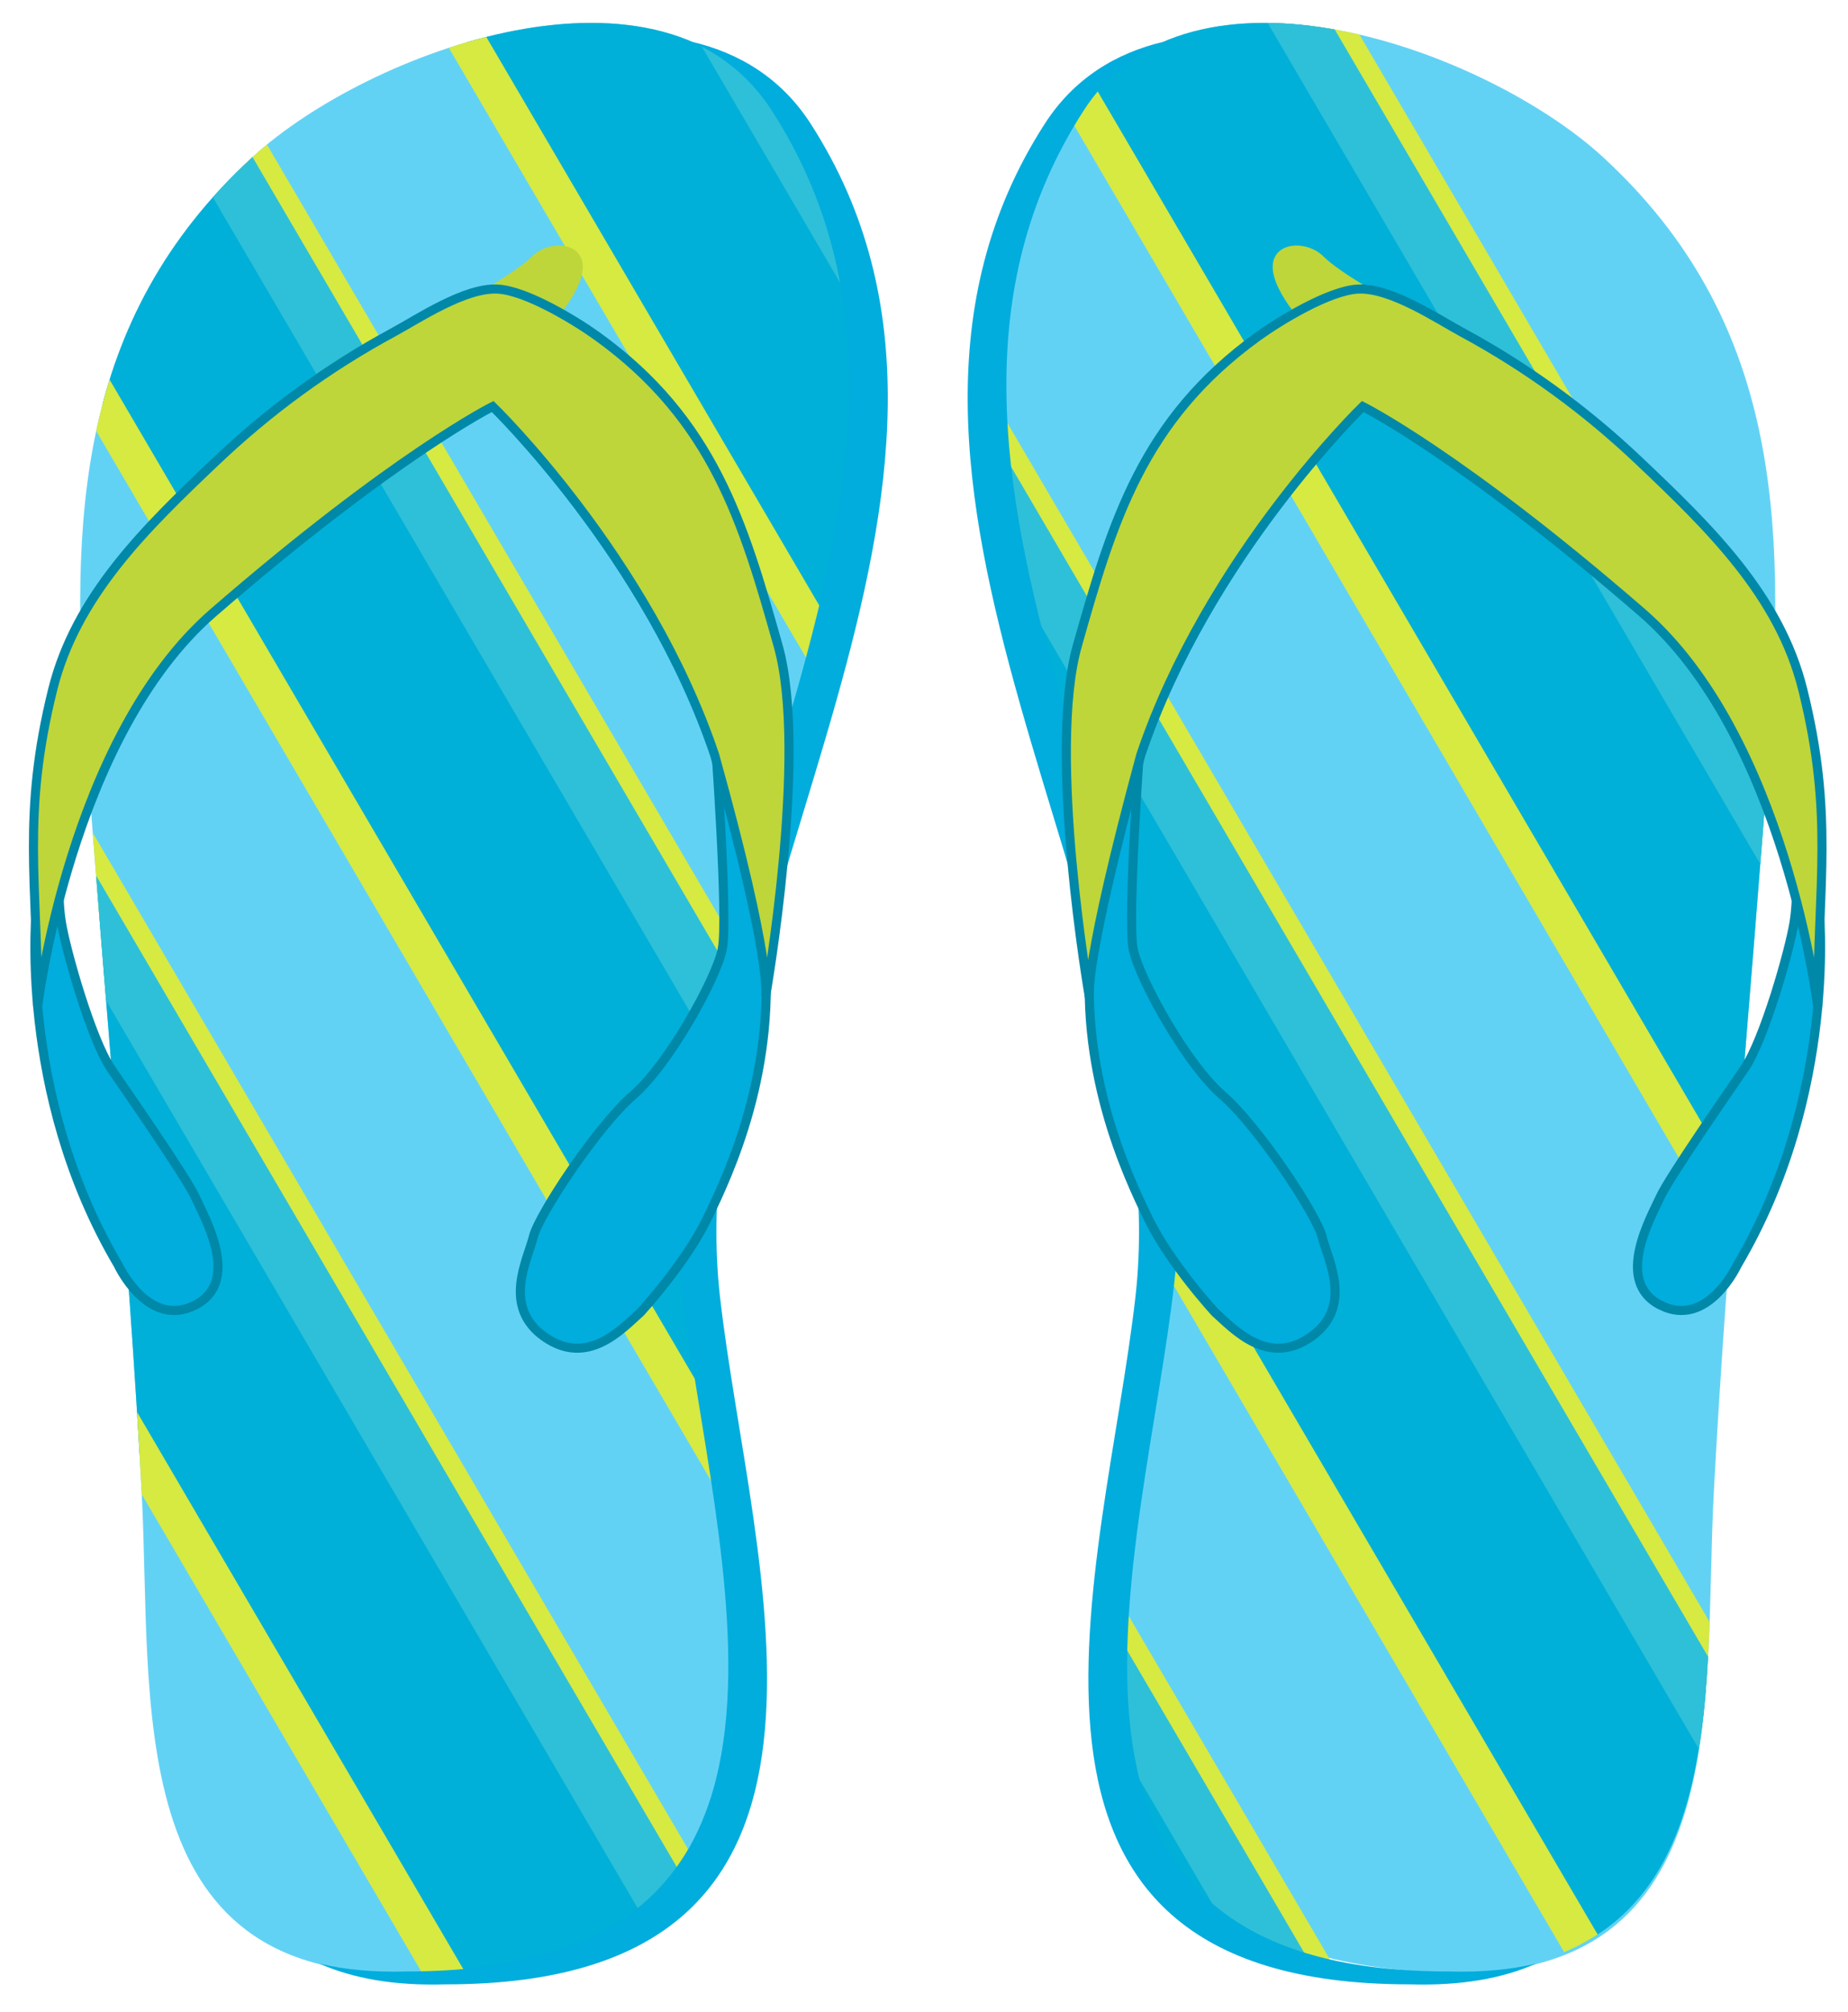 <?xml version="1.0" encoding="UTF-8" standalone="no"?>
<svg
   xmlns:dc="http://purl.org/dc/elements/1.1/"
   xmlns:cc="http://creativecommons.org/ns#"
   xmlns:rdf="http://www.w3.org/1999/02/22-rdf-syntax-ns#"
   xmlns:svg="http://www.w3.org/2000/svg"
   xmlns="http://www.w3.org/2000/svg"
   id="svg1932"
   version="1.1"
   viewBox="0 0 71.752 78.121"
   height="78.121mm"
   width="71.752mm">
  <defs
     id="defs1926">
    <clipPath
       id="clipPath106"
       clipPathUnits="userSpaceOnUse">
      <path
         id="path104"
         d="m 2187.21,2830.68 c 320.61,0 283.24,300.44 295.35,528.35 14.69,276.15 41.46,549.01 61.18,824.35 17.43,243.58 11.99,464.8 -183,644.32 -126.26,116.23 -452.89,238.62 -574.68,49.85 -253.74,-393.32 146.08,-874.96 99.7,-1289.31 -33.48,-299.03 -195.51,-757.56 301.45,-757.56 z m -1138.52,0 c -320.6,0 -283.237,300.44 -295.346,528.35 -14.696,276.15 -41.453,549.01 -61.172,824.35 -17.442,243.58 -12,464.8 182.988,644.32 126.26,116.23 452.9,238.62 574.69,49.85 253.73,-393.32 -146.09,-874.96 -99.71,-1289.31 33.49,-299.03 195.51,-757.56 -301.45,-757.56 z" />
    </clipPath>
    <clipPath
       id="clipPath258"
       clipPathUnits="userSpaceOnUse">
      <path
         id="path256"
         d="m 4441.53,2795.99 c 320.6,0 283.24,300.43 295.35,528.34 14.69,276.15 41.45,549 61.17,824.35 17.42,243.58 11.99,464.8 -183.01,644.32 -126.25,116.23 -452.89,238.62 -574.68,49.84 -253.72,-393.32 146.09,-874.96 99.7,-1289.3 -33.47,-299.04 -195.5,-757.55 301.47,-757.55 z m -1138.53,0 c -320.6,0 -283.23,300.43 -295.34,528.34 -14.7,276.15 -41.47,549 -61.18,824.35 -17.44,243.58 -12,464.8 182.99,644.32 126.26,116.23 452.89,238.62 574.69,49.84 253.74,-393.32 -146.09,-874.96 -99.71,-1289.3 33.48,-299.04 195.53,-757.55 -301.45,-757.55 z" />
    </clipPath>
    <clipPath
       id="clipPath620"
       clipPathUnits="userSpaceOnUse">
      <path
         id="path618"
         d="m 6701.74,2810.93 c 320.61,0 283.25,300.44 295.35,528.36 14.69,276.14 41.45,549 61.18,824.34 17.42,243.59 11.99,464.81 -182.99,644.32 -126.27,116.23 -452.89,238.62 -574.69,49.85 -253.75,-393.32 146.08,-874.96 99.69,-1289.31 -33.48,-299.02 -195.49,-757.56 301.46,-757.56 z m -1138.53,0 c -320.59,0 -283.22,300.44 -295.33,528.36 -14.69,276.14 -41.47,549 -61.18,824.34 -17.44,243.59 -12.01,464.81 182.99,644.32 126.27,116.23 452.89,238.62 574.69,49.85 253.73,-393.32 -146.09,-874.96 -99.71,-1289.31 33.48,-299.02 195.51,-757.56 -301.46,-757.56 z" />
    </clipPath>
  </defs>
  <g
     transform="translate(2.467,-51.564)"
     id="layer1">
    <g
       id="g2811"
       transform="matrix(0.353,0,0,-0.353,-194.686,227.093)">
      <path
         id="path610"
         style="fill:#62d2f4;fill-opacity:1;fill-rule:nonzero;stroke:none;stroke-width:0.1"
         d="m 589.644,280.26 c 49.674,1.52 33.494,45.854 30.146,75.756 -4.638,41.435 35.344,89.599 9.971,128.931 -12.18,18.877 -44.842,6.638 -57.469,-4.985 -19.5,-17.951 -20.043,-40.073 -18.299,-64.432 1.971,-27.534 4.649,-54.82 6.118,-82.434 1.211,-22.792 -2.51,-53.816 29.533,-52.836" />
      <path
         id="path612"
         style="fill:#62d2f4;fill-opacity:1;fill-rule:nonzero;stroke:none;stroke-width:0.1"
         d="m 703.497,280.26 c -49.672,1.52 -33.494,45.854 -30.146,75.756 4.639,41.435 -35.344,89.599 -9.969,128.931 12.18,18.877 44.842,6.638 57.469,-4.985 19.498,-17.951 20.041,-40.073 18.299,-64.432 -1.973,-27.534 -4.649,-54.82 -6.118,-82.434 -1.21,-22.792 2.51,-53.816 -29.535,-52.836" />
      <g
         id="g614"
         transform="matrix(0.1,0,0,0.1,33.323,-0.833)">
        <g
           clip-path="url(#clipPath620)"
           id="g616">
          <path
             id="path622"
             style="fill:#00b0d8;fill-opacity:1;fill-rule:nonzero;stroke:none"
             d="M 6164.97,2400.41 5923.36,2258.91 4643.87,4443.59 4885.49,4585.1 6164.97,2400.41" />
          <path
             id="path624"
             style="fill:none;stroke:#d6ea42;stroke-width:41.256;stroke-linecap:butt;stroke-linejoin:miter;stroke-miterlimit:4;stroke-dasharray:none;stroke-opacity:1"
             d="m 6164.97,2400.41 -241.61,-141.5 -1279.49,2184.68 241.62,141.51 z" />
          <path
             id="path626"
             style="fill:#2ec0d8;fill-opacity:1;fill-rule:nonzero;stroke:none"
             d="m 6164.97,2400.41 -51.78,-30.31 -1279.47,2184.67 51.77,30.33 1279.48,-2184.69" />
          <path
             id="path628"
             style="fill:#00b0d8;fill-opacity:1;fill-rule:nonzero;stroke:none"
             d="M 6637.72,2677.29 6396.1,2535.78 5116.63,4720.46 5358.23,4861.97 6637.72,2677.29" />
          <path
             id="path630"
             style="fill:none;stroke:#d6ea42;stroke-width:41.256;stroke-linecap:butt;stroke-linejoin:miter;stroke-miterlimit:4;stroke-dasharray:none;stroke-opacity:1"
             d="m 6637.72,2677.29 -241.62,-141.51 -1279.47,2184.68 241.6,141.51 z" />
          <path
             id="path632"
             style="fill:#2ec0d8;fill-opacity:1;fill-rule:nonzero;stroke:none"
             d="m 6637.72,2677.29 -51.78,-30.32 -1279.49,2184.67 51.78,30.33 1279.49,-2184.68" />
          <path
             id="path634"
             style="fill:#00b0d8;fill-opacity:1;fill-rule:nonzero;stroke:none"
             d="m 7132.11,2917.17 -241.62,-141.51 -1301.13,2221.67 241.62,141.5 1301.13,-2221.66" />
          <path
             id="path636"
             style="fill:none;stroke:#d6ea42;stroke-width:41.604;stroke-linecap:butt;stroke-linejoin:miter;stroke-miterlimit:4;stroke-dasharray:none;stroke-opacity:1"
             d="m 7132.11,2917.17 -241.62,-141.51 -1301.13,2221.67 241.62,141.5 z" />
          <path
             id="path638"
             style="fill:#2ec0d8;fill-opacity:1;fill-rule:nonzero;stroke:none"
             d="m 7110.45,2954.16 -51.77,-30.32 -1279.48,2184.67 51.78,30.32 1279.47,-2184.67" />
          <path
             id="path640"
             style="fill:#00b0d8;fill-opacity:1;fill-rule:nonzero;stroke:none"
             d="M 7585.22,3232.21 7343.6,3090.71 6064.13,5275.38 6305.75,5416.89 7585.22,3232.21" />
          <path
             id="path642"
             style="fill:none;stroke:#d6ea42;stroke-width:41.256;stroke-linecap:butt;stroke-linejoin:miter;stroke-miterlimit:4;stroke-dasharray:none;stroke-opacity:1"
             d="m 7585.22,3232.21 -241.62,-141.5 -1279.47,2184.67 241.62,141.51 z" />
          <path
             id="path644"
             style="fill:#2ec0d8;fill-opacity:1;fill-rule:nonzero;stroke:none"
             d="m 7585.22,3232.21 -51.78,-30.32 -1279.47,2184.67 51.78,30.33 1279.47,-2184.68" />
        </g>
      </g>
      <path
         id="path646"
         style="fill:#00addd;fill-opacity:1;fill-rule:nonzero;stroke:none;stroke-width:0.1"
         d="m 633.679,483.663 c -3.197,4.957 -7.809,7.765 -13.096,9.006 3.496,-1.559 6.533,-4.014 8.838,-7.586 25.373,-39.332 -14.607,-87.497 -9.969,-128.932 3.346,-29.901 19.549,-75.755 -30.146,-75.755 -3.668,-0.112 -6.863,0.199 -9.654,0.865 3.662,-1.619 8.22,-2.459 13.912,-2.285 49.695,0 33.492,45.854 30.144,75.756 -4.638,41.435 35.344,89.6 9.971,128.931" />
      <path
         id="path648"
         style="fill:#00addd;fill-opacity:1;fill-rule:nonzero;stroke:none;stroke-width:0.1"
         d="m 548.55,397.581 c 0,0 -2.24,-20.485 8.981,-39.477 0,0 3.253,-7.038 8.439,-4.423 5.141,2.591 1.027,9.7 0.041,11.886 -0.982,2.173 -7.904,12.132 -9.297,14.178 -2.137,3.142 -4.947,12.97 -5.443,16.1 -0.49,3.104 -0.34,8.108 1.076,12.228 0,0 -3.223,-6.43 -3.797,-10.492" />
      <path
         id="path650"
         style="fill:none;stroke:#0088a8;stroke-width:1;stroke-linecap:butt;stroke-linejoin:miter;stroke-miterlimit:4;stroke-dasharray:none;stroke-opacity:1"
         d="m 548.55,397.581 c 0,0 -2.24,-20.485 8.981,-39.477 0,0 3.253,-7.038 8.439,-4.423 5.141,2.591 1.027,9.7 0.041,11.886 -0.982,2.173 -7.904,12.132 -9.297,14.178 -2.137,3.142 -4.947,12.97 -5.443,16.1 -0.49,3.104 -0.34,8.108 1.076,12.228 0,0 -3.223,-6.43 -3.797,-10.492 z" />
      <path
         id="path652"
         style="fill:#00addd;fill-opacity:1;fill-rule:nonzero;stroke:none;stroke-width:0.1"
         d="m 623.138,416.709 c 0,0 1.527,-20.582 0.826,-23.903 -0.707,-3.351 -5.947,-12.716 -9.795,-16.024 -3.885,-3.343 -10.377,-13.128 -10.98,-15.587 -0.608,-2.475 -3.479,-7.68 1.224,-10.992 4.735,-3.332 8.494,0.845 10.559,2.69 0,0 4.912,5.32 7.344,10.324 2.398,4.935 7.84,16.553 6.191,30.714 -1.59,13.658 -5.369,22.778 -5.369,22.778" />
      <path
         id="path654"
         style="fill:none;stroke:#0088a8;stroke-width:1;stroke-linecap:butt;stroke-linejoin:miter;stroke-miterlimit:4;stroke-dasharray:none;stroke-opacity:1"
         d="m 623.138,416.709 c 0,0 1.527,-20.582 0.826,-23.903 -0.707,-3.351 -5.947,-12.716 -9.795,-16.024 -3.885,-3.343 -10.377,-13.128 -10.98,-15.587 -0.608,-2.475 -3.479,-7.68 1.224,-10.992 4.735,-3.332 8.494,0.845 10.559,2.69 0,0 4.912,5.32 7.344,10.324 2.398,4.935 7.84,16.553 6.191,30.714 -1.59,13.658 -5.369,22.778 -5.369,22.778 z" />
      <path
         id="path656"
         style="fill:#bed63a;fill-opacity:1;fill-rule:nonzero;stroke:none;stroke-width:0.1"
         d="m 595.573,464.119 c 0,0 5.616,3.065 7.469,4.917 1.852,1.852 5.586,1.64 5.586,-1.153 0,-2.793 -3.888,-7.263 -6.076,-8.478 l -6.979,4.714" />
      <path
         id="path658"
         style="fill:#bed63a;fill-opacity:1;fill-rule:nonzero;stroke:none;stroke-width:0.1"
         d="m 548.672,386.542 c 0,0 3.56,29.653 19.314,43.317 20,17.347 30.734,22.674 30.734,22.674 0,0 17.07,-16.533 24.418,-38.337 6.433,-23.091 5.598,-26.574 5.598,-26.574 0,0 4.72,26.781 1.382,38.591 -3.826,13.537 -7.109,24.822 -19.886,34.043 -2.27,1.638 -7.778,5.04 -10.987,5.197 -3.599,0.177 -8.755,-3.296 -11.437,-4.745 -7.203,-3.895 -13.666,-8.641 -19.467,-14.145 -7.801,-7.402 -15.449,-14.836 -18.014,-25.157 -3.412,-13.726 -1.684,-21.211 -1.655,-34.864" />
      <path
         id="path660"
         style="fill:none;stroke:#0088a8;stroke-width:1;stroke-linecap:butt;stroke-linejoin:miter;stroke-miterlimit:4;stroke-dasharray:none;stroke-opacity:1"
         d="m 548.672,386.542 c 0,0 3.56,29.653 19.314,43.317 20,17.347 30.734,22.674 30.734,22.674 0,0 17.07,-16.533 24.418,-38.337 6.433,-23.091 5.598,-26.574 5.598,-26.574 0,0 4.72,26.781 1.382,38.591 -3.826,13.537 -7.109,24.822 -19.886,34.043 -2.27,1.638 -7.778,5.04 -10.987,5.197 -3.599,0.177 -8.755,-3.296 -11.437,-4.745 -7.203,-3.895 -13.666,-8.641 -19.467,-14.145 -7.801,-7.402 -15.449,-14.836 -18.014,-25.157 -3.412,-13.726 -1.684,-21.211 -1.655,-34.864 z" />
      <path
         id="path662"
         style="fill:#00addd;fill-opacity:1;fill-rule:nonzero;stroke:none;stroke-width:0.1"
         d="m 659.464,483.663 c 3.197,4.957 7.807,7.765 13.096,9.006 -3.496,-1.559 -6.535,-4.014 -8.84,-7.586 -25.373,-39.332 14.609,-87.497 9.971,-128.932 -3.348,-29.901 -19.551,-75.755 30.146,-75.755 3.668,-0.112 6.861,0.199 9.654,0.865 -3.664,-1.619 -8.222,-2.459 -13.912,-2.285 -49.697,0 -33.494,45.854 -30.146,75.756 4.639,41.435 -35.344,89.6 -9.969,128.931" />
      <path
         id="path664"
         style="fill:#00addd;fill-opacity:1;fill-rule:nonzero;stroke:none;stroke-width:0.1"
         d="m 744.593,397.581 c 0,0 2.238,-20.485 -8.982,-39.477 0,0 -3.254,-7.038 -8.438,-4.423 -5.142,2.591 -1.029,9.7 -0.041,11.886 0.981,2.173 7.902,12.132 9.295,14.178 2.139,3.142 4.949,12.97 5.443,16.1 0.493,3.104 0.342,8.108 -1.076,12.228 0,0 3.225,-6.43 3.799,-10.492" />
      <path
         id="path666"
         style="fill:none;stroke:#0088a8;stroke-width:1;stroke-linecap:butt;stroke-linejoin:miter;stroke-miterlimit:4;stroke-dasharray:none;stroke-opacity:1"
         d="m 744.593,397.581 c 0,0 2.238,-20.485 -8.982,-39.477 0,0 -3.254,-7.038 -8.438,-4.423 -5.142,2.591 -1.029,9.7 -0.041,11.886 0.981,2.173 7.902,12.132 9.295,14.178 2.139,3.142 4.949,12.97 5.443,16.1 0.493,3.104 0.342,8.108 -1.076,12.228 0,0 3.225,-6.43 3.799,-10.492 z" />
      <path
         id="path668"
         style="fill:#00addd;fill-opacity:1;fill-rule:nonzero;stroke:none;stroke-width:0.1"
         d="m 670.003,416.709 c 0,0 -1.527,-20.582 -0.826,-23.903 0.707,-3.351 5.949,-12.716 9.795,-16.024 3.887,-3.343 10.379,-13.128 10.982,-15.587 0.606,-2.475 3.477,-7.68 -1.226,-10.992 -4.733,-3.332 -8.492,0.845 -10.557,2.69 0,0 -4.912,5.32 -7.344,10.324 -2.398,4.935 -7.839,16.553 -6.191,30.714 1.59,13.658 5.367,22.778 5.367,22.778" />
      <path
         id="path670"
         style="fill:none;stroke:#0088a8;stroke-width:1;stroke-linecap:butt;stroke-linejoin:miter;stroke-miterlimit:4;stroke-dasharray:none;stroke-opacity:1"
         d="m 670.003,416.709 c 0,0 -1.527,-20.582 -0.826,-23.903 0.707,-3.351 5.949,-12.716 9.795,-16.024 3.887,-3.343 10.379,-13.128 10.982,-15.587 0.606,-2.475 3.477,-7.68 -1.226,-10.992 -4.733,-3.332 -8.492,0.845 -10.557,2.69 0,0 -4.912,5.32 -7.344,10.324 -2.398,4.935 -7.839,16.553 -6.191,30.714 1.59,13.658 5.367,22.778 5.367,22.778 z" />
      <path
         id="path672"
         style="fill:#bed63a;fill-opacity:1;fill-rule:nonzero;stroke:none;stroke-width:0.1"
         d="m 697.568,464.119 c 0,0 -5.616,3.065 -7.467,4.917 -1.852,1.852 -5.586,1.64 -5.586,-1.153 0,-2.793 3.889,-7.263 6.074,-8.478 l 6.979,4.714" />
      <path
         id="path674"
         style="fill:#bed63a;fill-opacity:1;fill-rule:nonzero;stroke:none;stroke-width:0.1"
         d="m 744.466,386.496 c 0,0 -3.557,29.699 -19.309,43.363 -20,17.347 -30.736,22.674 -30.736,22.674 0,0 -17.07,-16.533 -24.418,-38.337 -6.263,-23.091 -5.662,-26.574 -5.662,-26.574 0,0 -4.656,26.781 -1.318,38.591 3.826,13.537 7.111,24.822 19.888,34.043 2.27,1.638 7.778,5.04 10.987,5.197 3.597,0.177 8.754,-3.296 11.435,-4.745 7.205,-3.895 13.666,-8.641 19.467,-14.145 7.801,-7.402 15.449,-14.836 18.016,-25.157 3.412,-13.726 1.679,-21.258 1.65,-34.91" />
      <path
         id="path676"
         style="fill:none;stroke:#0088a8;stroke-width:1;stroke-linecap:butt;stroke-linejoin:miter;stroke-miterlimit:4;stroke-dasharray:none;stroke-opacity:1"
         d="m 744.466,386.496 c 0,0 -3.557,29.699 -19.309,43.363 -20,17.347 -30.736,22.674 -30.736,22.674 0,0 -17.07,-16.533 -24.418,-38.337 -6.263,-23.091 -5.662,-26.574 -5.662,-26.574 0,0 -4.656,26.781 -1.318,38.591 3.826,13.537 7.111,24.822 19.888,34.043 2.27,1.638 7.778,5.04 10.987,5.197 3.597,0.177 8.754,-3.296 11.435,-4.745 7.205,-3.895 13.666,-8.641 19.467,-14.145 7.801,-7.402 15.449,-14.836 18.016,-25.157 3.412,-13.726 1.679,-21.258 1.65,-34.91 z" />
    </g>
  </g>
</svg>
